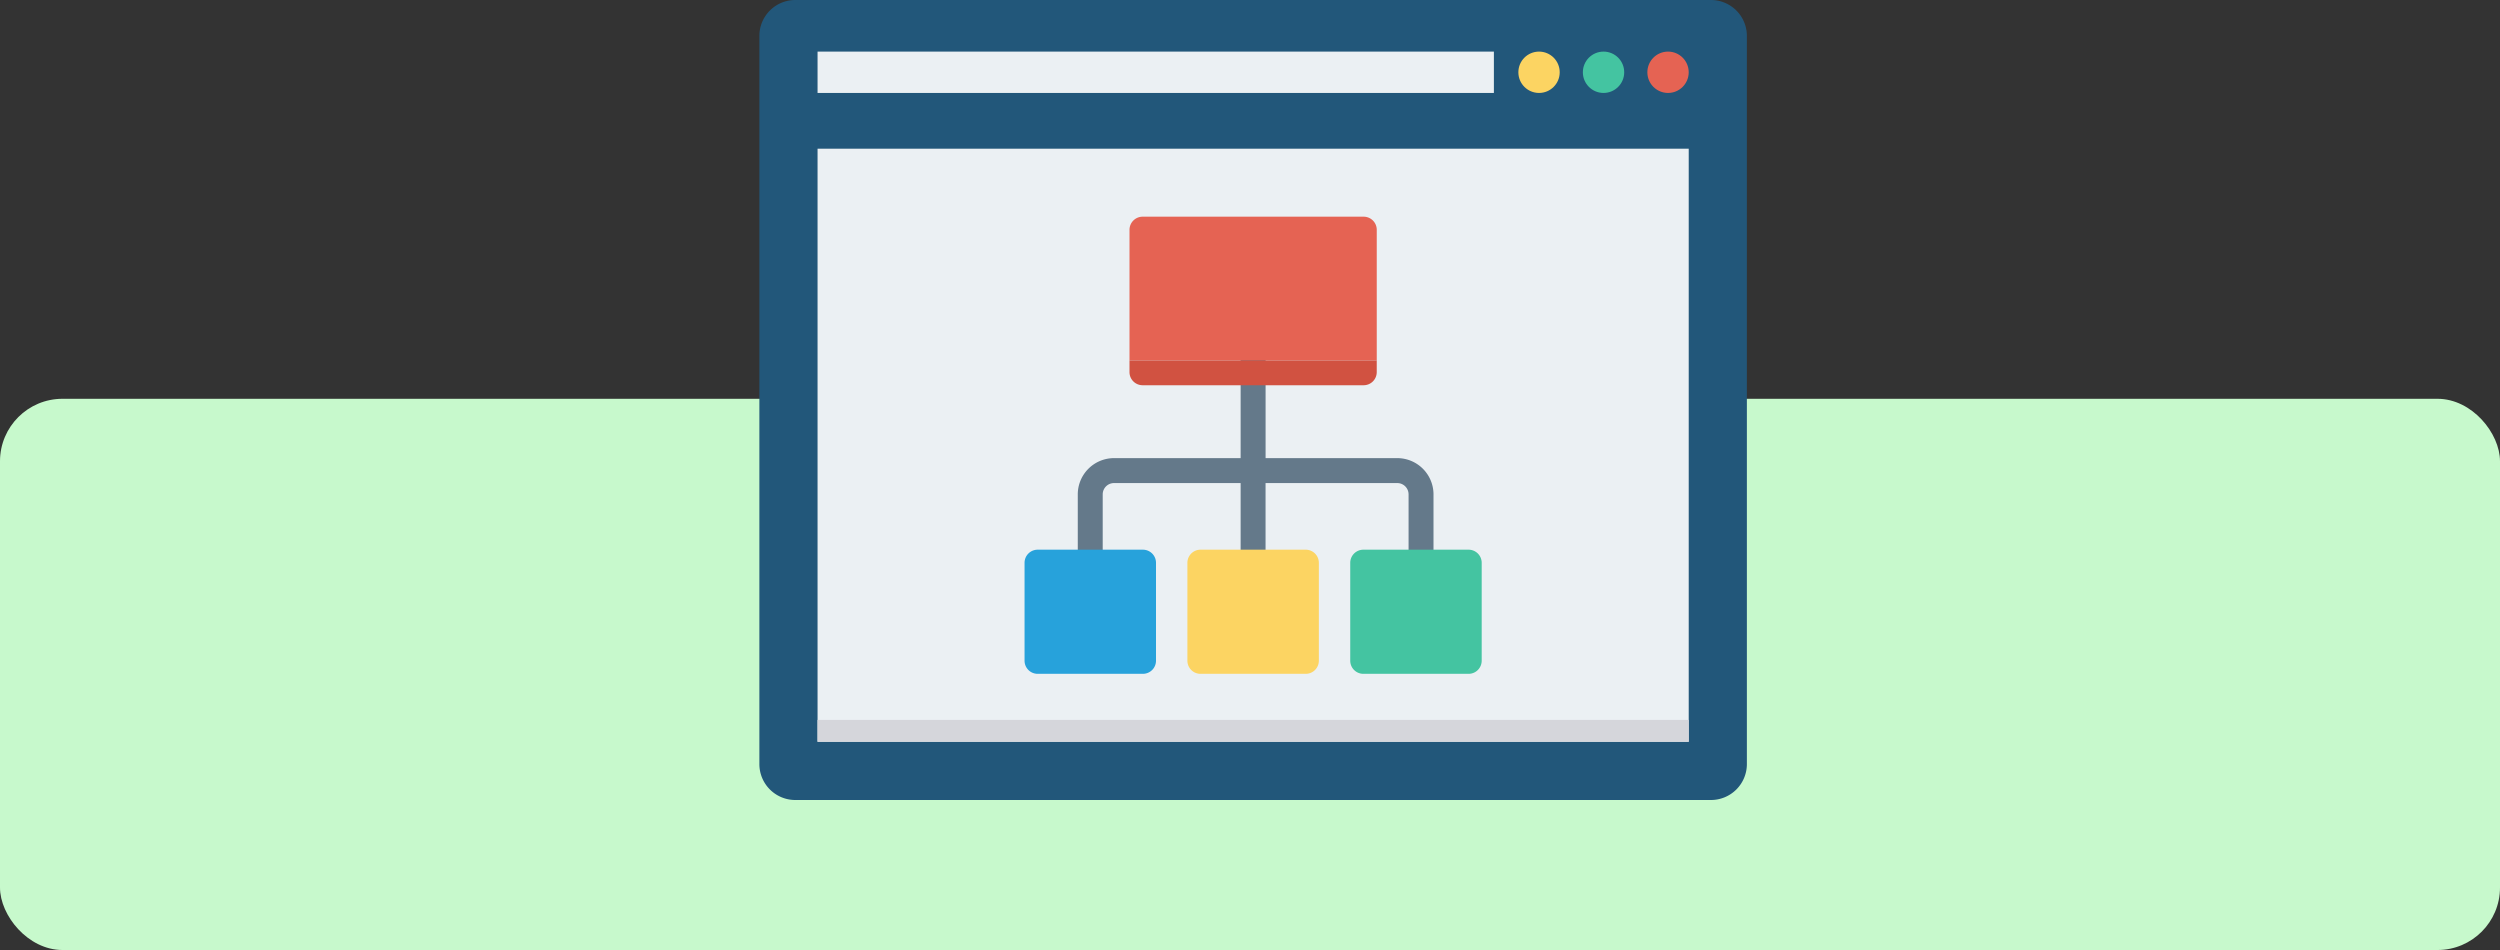 <svg xmlns="http://www.w3.org/2000/svg" width="400" height="152" viewBox="0 0 400 152">
  <rect x="0" y="0" width="400" height="152" fill="#333333" stroke="none"/>
  <g id="t2-i6" transform="translate(-180 -1791)">
    <rect id="Rectangle_5363" data-name="Rectangle 5363" width="400" height="88.194" rx="10" transform="translate(180 1854.807)" fill="#c7f9cc"/>
    <g id="Group_53805" data-name="Group 53805" transform="translate(-1677 2534)">
      <rect id="Rectangle_5441" data-name="Rectangle 5441" width="181" height="128" transform="translate(1967 -743)" fill="none"/>
      <g id="Group_53804" data-name="Group 53804">
        <path id="Path_100520" data-name="Path 100520" d="M2130.753-743H1984.247a5.747,5.747,0,0,0-5.747,5.747v116.506a5.747,5.747,0,0,0,5.747,5.747h146.506a5.747,5.747,0,0,0,5.747-5.747V-737.253A5.747,5.747,0,0,0,2130.753-743Z" fill="#22577a"/>
        <g id="Group_53803" data-name="Group 53803">
          <rect id="Rectangle_5442" data-name="Rectangle 5442" width="139.387" height="94.893" transform="translate(1987.809 -719.208)" fill="#ebf0f3"/>
          <rect id="Rectangle_5443" data-name="Rectangle 5443" width="108.213" height="6.616" transform="translate(1987.809 -734.744)" fill="#ebf0f3"/>
        </g>
        <rect id="Rectangle_5444" data-name="Rectangle 5444" width="139.387" height="3.499" transform="translate(1987.809 -627.814)" fill="#d5d6db"/>
        <circle id="Ellipse_4061" data-name="Ellipse 4061" cx="3.308" cy="3.308" r="3.308" transform="translate(2099.938 -734.744)" fill="#fcd462"/>
        <circle id="Ellipse_4062" data-name="Ellipse 4062" cx="3.308" cy="3.308" r="3.308" transform="translate(2110.258 -734.744)" fill="#44c4a1"/>
        <circle id="Ellipse_4063" data-name="Ellipse 4063" cx="3.308" cy="3.308" r="3.308" transform="translate(2120.578 -734.744)" fill="#e56353"/>
        <path id="Path_100521" data-name="Path 100521" d="M2080.566-669.7h-21.072v-24.634H2055.5V-669.7h-20.256a5.805,5.805,0,0,0-5.8,5.8v18.78h3.99V-663.9a1.812,1.812,0,0,1,1.81-1.809H2055.5v20.589h3.989v-20.589h21.072a1.812,1.812,0,0,1,1.811,1.809v18.78h3.989V-663.9A5.805,5.805,0,0,0,2080.566-669.7Z" fill="#64798a"/>
        <path id="Path_100522" data-name="Path 100522" d="M2039.86-655.05h-16.832a2.1,2.1,0,0,0-2.1,2.1v15.663a2.1,2.1,0,0,0,2.1,2.1h16.832a2.1,2.1,0,0,0,2.1-2.1V-652.95A2.1,2.1,0,0,0,2039.86-655.05Z" fill="#27a2db"/>
        <path id="Path_100523" data-name="Path 100523" d="M2065.916-655.05h-16.832a2.1,2.1,0,0,0-2.1,2.1v15.663a2.1,2.1,0,0,0,2.1,2.1h16.832a2.1,2.1,0,0,0,2.1-2.1V-652.95A2.1,2.1,0,0,0,2065.916-655.05Z" fill="#fcd462"/>
        <path id="Path_100524" data-name="Path 100524" d="M2091.971-655.05h-16.832a2.1,2.1,0,0,0-2.1,2.1v15.663a2.1,2.1,0,0,0,2.1,2.1h16.832a2.1,2.1,0,0,0,2.1-2.1V-652.95A2.1,2.1,0,0,0,2091.971-655.05Z" fill="#44c4a1"/>
        <path id="Path_100525" data-name="Path 100525" d="M2077.28-706.23a2.1,2.1,0,0,0-2.1-2.1H2039.82a2.1,2.1,0,0,0-2.1,2.1v20.9h39.561Z" fill="#e56353"/>
        <path id="Path_100526" data-name="Path 100526" d="M2037.719-685.326v1.865a2.1,2.1,0,0,0,2.1,2.1h35.359a2.1,2.1,0,0,0,2.1-2.1v-1.865Z" fill="#d15241"/>
      </g>
    </g>
  </g>
</svg>
